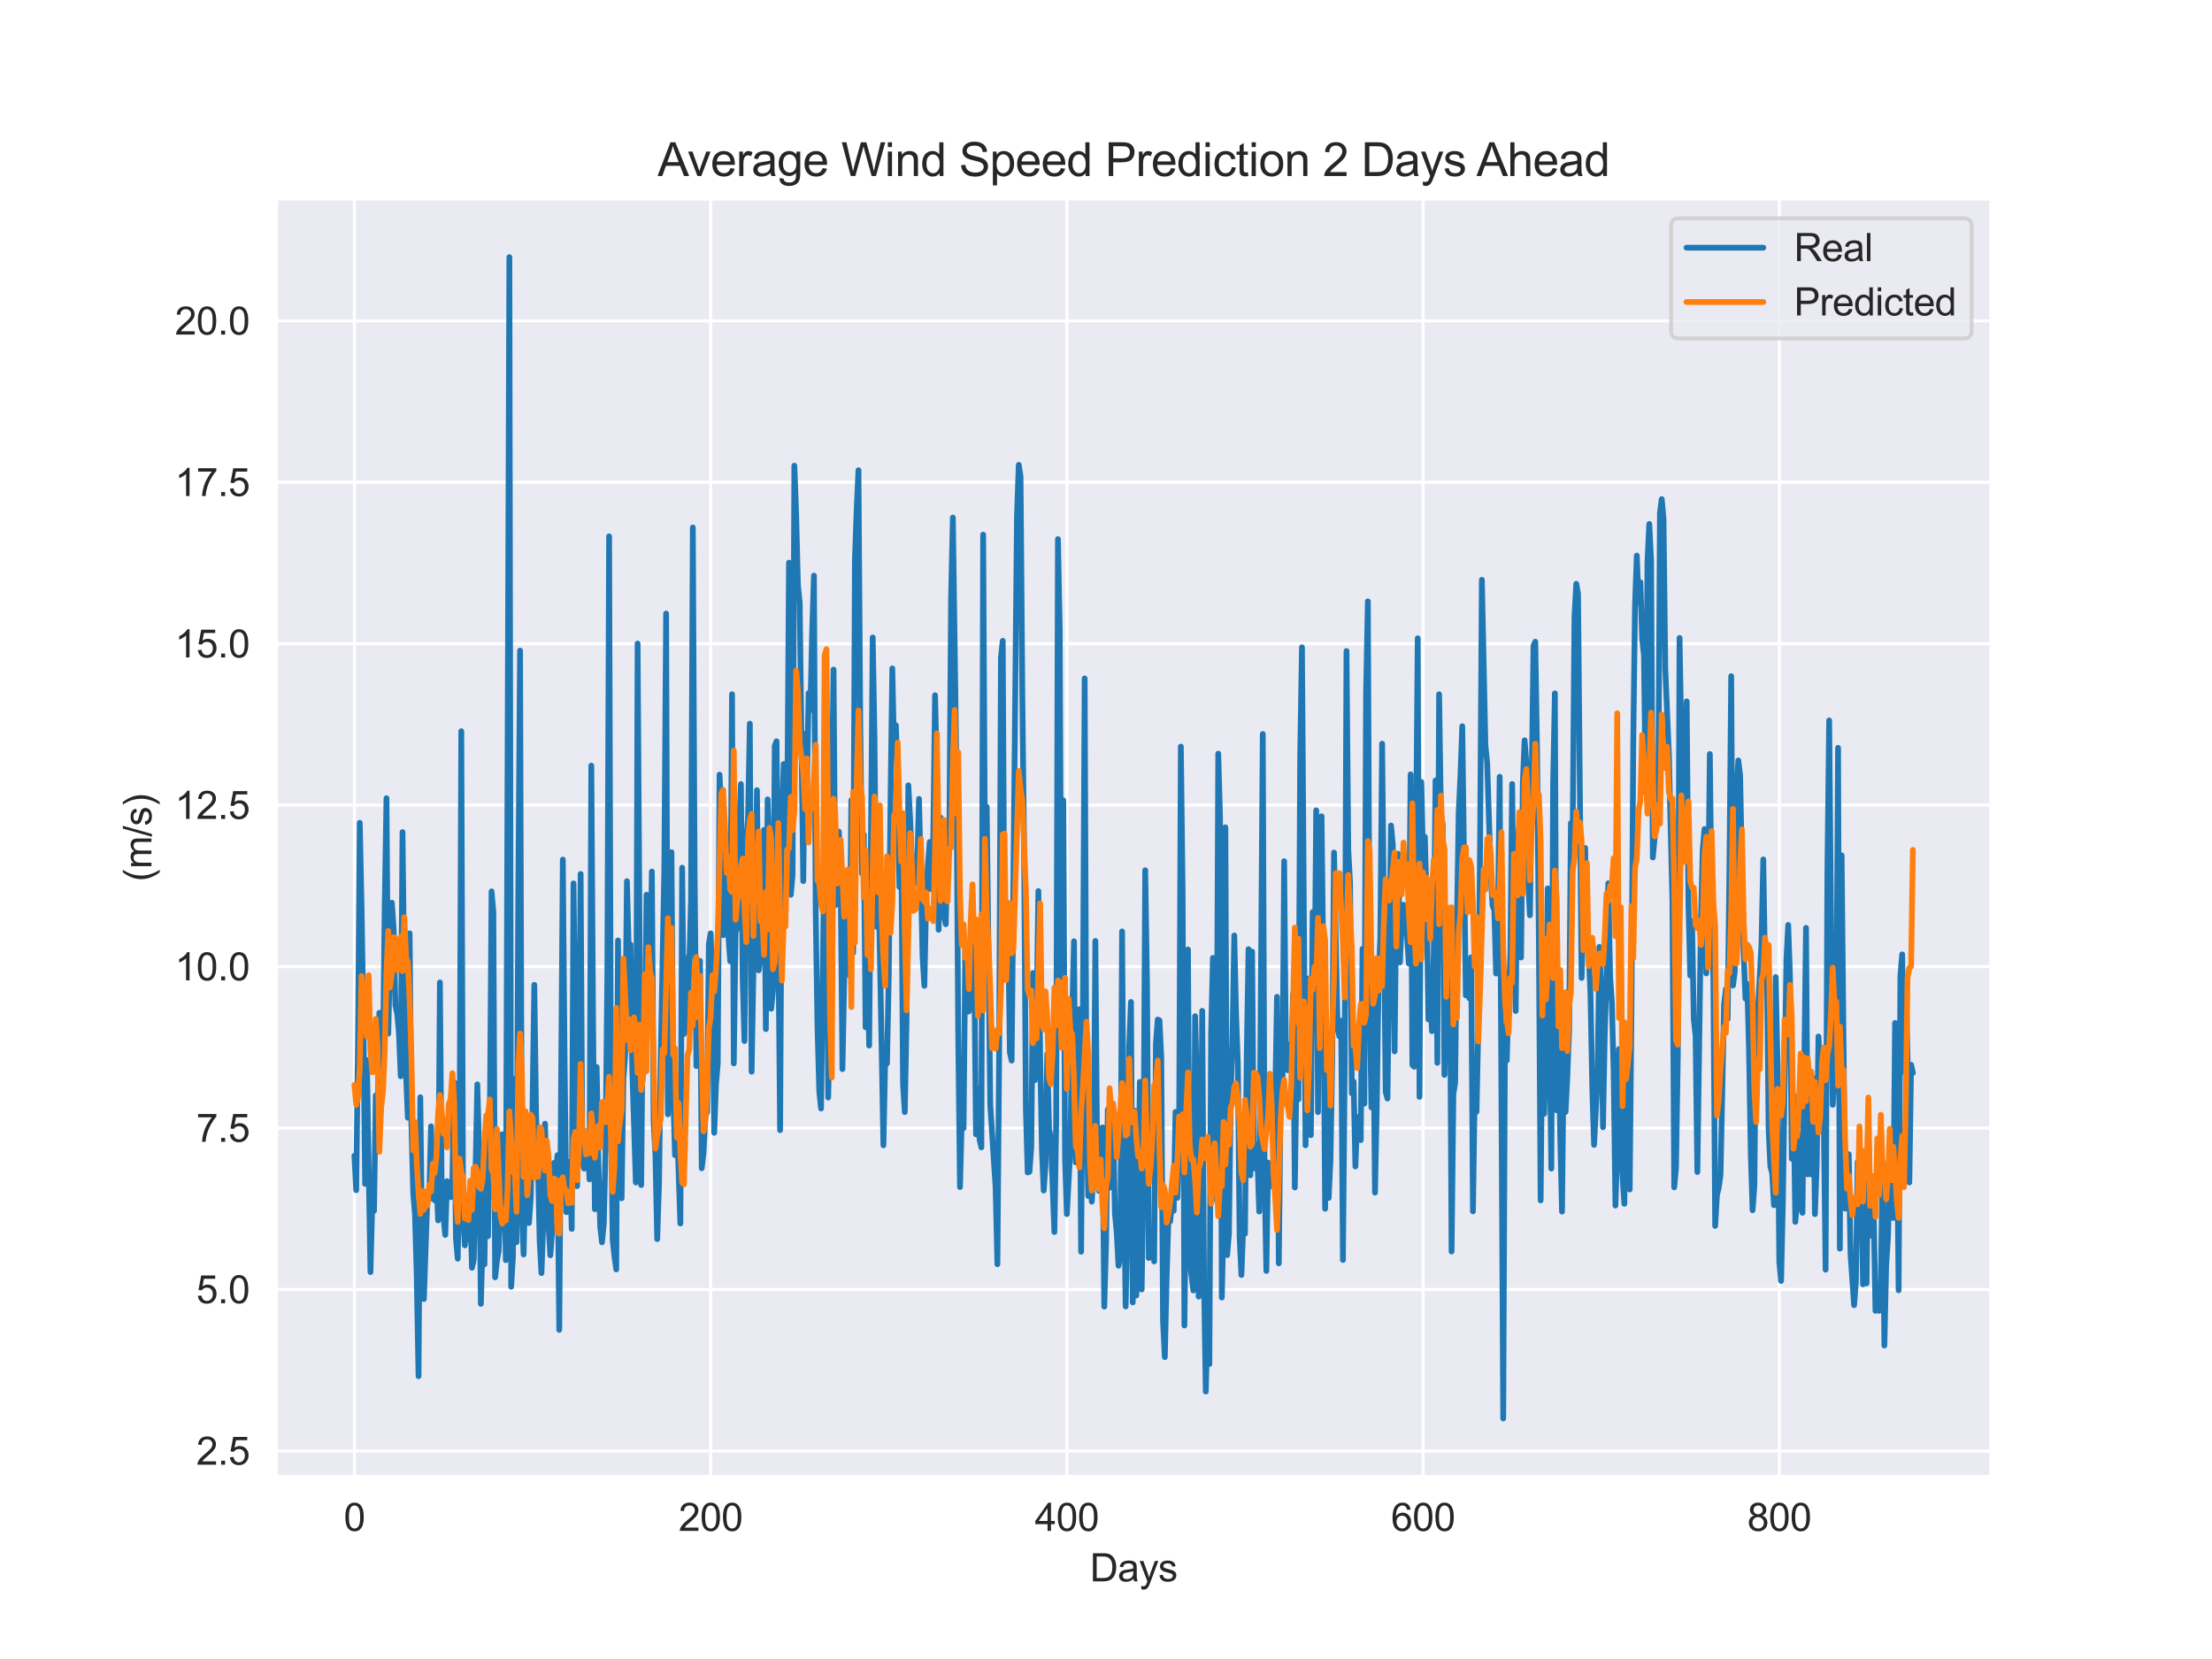 <?xml version="1.0" encoding="utf-8" standalone="no"?>
<!DOCTYPE svg PUBLIC "-//W3C//DTD SVG 1.1//EN"
  "http://www.w3.org/Graphics/SVG/1.1/DTD/svg11.dtd">
<svg xmlns:xlink="http://www.w3.org/1999/xlink" width="576pt" height="432pt" viewBox="0 0 576 432" xmlns="http://www.w3.org/2000/svg" version="1.1">
 <defs>
  <style type="text/css">*{stroke-linejoin: round; stroke-linecap: butt}</style>
 </defs>
 <g id="figure_1">
  <g id="patch_1">
   <path d="M 0 432 
L 576 432 
L 576 0 
L 0 0 
z
" style="fill: #ffffff"/>
  </g>
  <g id="axes_1">
   <g id="patch_2">
    <path d="M 72 384.48 
L 518.4 384.48 
L 518.4 51.84 
L 72 51.84 
z
" style="fill: #eaeaf2"/>
   </g>
   <g id="matplotlib.axis_1">
    <g id="xtick_1">
     <g id="line2d_1">
      <path d="M 92.291 384.48 
L 92.291 51.84 
" clip-path="url(#p78b2937249)" style="fill: none; stroke: #ffffff; stroke-width: 0.8; stroke-linecap: round"/>
     </g>
     <g id="text_1">
      <!-- 0 -->
      <g style="fill: #262626" transform="translate(89.51 398.638) scale(0.1 -0.1)">
       <defs>
        <path id="ArialMT-30" d="M 266 2259 
Q 266 3072 433 3567 
Q 600 4063 929 4331 
Q 1259 4600 1759 4600 
Q 2128 4600 2406 4451 
Q 2684 4303 2865 4023 
Q 3047 3744 3150 3342 
Q 3253 2941 3253 2259 
Q 3253 1453 3087 958 
Q 2922 463 2592 192 
Q 2263 -78 1759 -78 
Q 1097 -78 719 397 
Q 266 969 266 2259 
z
M 844 2259 
Q 844 1131 1108 757 
Q 1372 384 1759 384 
Q 2147 384 2411 759 
Q 2675 1134 2675 2259 
Q 2675 3391 2411 3762 
Q 2147 4134 1753 4134 
Q 1366 4134 1134 3806 
Q 844 3388 844 2259 
z
" transform="scale(0.016)"/>
       </defs>
       <use xlink:href="#ArialMT-30"/>
      </g>
     </g>
    </g>
    <g id="xtick_2">
     <g id="line2d_2">
      <path d="M 185.049 384.48 
L 185.049 51.84 
" clip-path="url(#p78b2937249)" style="fill: none; stroke: #ffffff; stroke-width: 0.8; stroke-linecap: round"/>
     </g>
     <g id="text_2">
      <!-- 200 -->
      <g style="fill: #262626" transform="translate(176.708 398.638) scale(0.1 -0.1)">
       <defs>
        <path id="ArialMT-32" d="M 3222 541 
L 3222 0 
L 194 0 
Q 188 203 259 391 
Q 375 700 629 1000 
Q 884 1300 1366 1694 
Q 2113 2306 2375 2664 
Q 2638 3022 2638 3341 
Q 2638 3675 2398 3904 
Q 2159 4134 1775 4134 
Q 1369 4134 1125 3890 
Q 881 3647 878 3216 
L 300 3275 
Q 359 3922 746 4261 
Q 1134 4600 1788 4600 
Q 2447 4600 2831 4234 
Q 3216 3869 3216 3328 
Q 3216 3053 3103 2787 
Q 2991 2522 2730 2228 
Q 2469 1934 1863 1422 
Q 1356 997 1212 845 
Q 1069 694 975 541 
L 3222 541 
z
" transform="scale(0.016)"/>
       </defs>
       <use xlink:href="#ArialMT-32"/>
       <use xlink:href="#ArialMT-30" x="55.615"/>
       <use xlink:href="#ArialMT-30" x="111.23"/>
      </g>
     </g>
    </g>
    <g id="xtick_3">
     <g id="line2d_3">
      <path d="M 277.808 384.48 
L 277.808 51.84 
" clip-path="url(#p78b2937249)" style="fill: none; stroke: #ffffff; stroke-width: 0.8; stroke-linecap: round"/>
     </g>
     <g id="text_3">
      <!-- 400 -->
      <g style="fill: #262626" transform="translate(269.466 398.638) scale(0.1 -0.1)">
       <defs>
        <path id="ArialMT-34" d="M 2069 0 
L 2069 1097 
L 81 1097 
L 81 1613 
L 2172 4581 
L 2631 4581 
L 2631 1613 
L 3250 1613 
L 3250 1097 
L 2631 1097 
L 2631 0 
L 2069 0 
z
M 2069 1613 
L 2069 3678 
L 634 1613 
L 2069 1613 
z
" transform="scale(0.016)"/>
       </defs>
       <use xlink:href="#ArialMT-34"/>
       <use xlink:href="#ArialMT-30" x="55.615"/>
       <use xlink:href="#ArialMT-30" x="111.23"/>
      </g>
     </g>
    </g>
    <g id="xtick_4">
     <g id="line2d_4">
      <path d="M 370.566 384.48 
L 370.566 51.84 
" clip-path="url(#p78b2937249)" style="fill: none; stroke: #ffffff; stroke-width: 0.8; stroke-linecap: round"/>
     </g>
     <g id="text_4">
      <!-- 600 -->
      <g style="fill: #262626" transform="translate(362.225 398.638) scale(0.1 -0.1)">
       <defs>
        <path id="ArialMT-36" d="M 3184 3459 
L 2625 3416 
Q 2550 3747 2413 3897 
Q 2184 4138 1850 4138 
Q 1581 4138 1378 3988 
Q 1113 3794 959 3422 
Q 806 3050 800 2363 
Q 1003 2672 1297 2822 
Q 1591 2972 1913 2972 
Q 2475 2972 2870 2558 
Q 3266 2144 3266 1488 
Q 3266 1056 3080 686 
Q 2894 316 2569 119 
Q 2244 -78 1831 -78 
Q 1128 -78 684 439 
Q 241 956 241 2144 
Q 241 3472 731 4075 
Q 1159 4600 1884 4600 
Q 2425 4600 2770 4297 
Q 3116 3994 3184 3459 
z
M 888 1484 
Q 888 1194 1011 928 
Q 1134 663 1356 523 
Q 1578 384 1822 384 
Q 2178 384 2434 671 
Q 2691 959 2691 1453 
Q 2691 1928 2437 2201 
Q 2184 2475 1800 2475 
Q 1419 2475 1153 2201 
Q 888 1928 888 1484 
z
" transform="scale(0.016)"/>
       </defs>
       <use xlink:href="#ArialMT-36"/>
       <use xlink:href="#ArialMT-30" x="55.615"/>
       <use xlink:href="#ArialMT-30" x="111.23"/>
      </g>
     </g>
    </g>
    <g id="xtick_5">
     <g id="line2d_5">
      <path d="M 463.325 384.48 
L 463.325 51.84 
" clip-path="url(#p78b2937249)" style="fill: none; stroke: #ffffff; stroke-width: 0.8; stroke-linecap: round"/>
     </g>
     <g id="text_5">
      <!-- 800 -->
      <g style="fill: #262626" transform="translate(454.983 398.638) scale(0.1 -0.1)">
       <defs>
        <path id="ArialMT-38" d="M 1131 2484 
Q 781 2613 612 2850 
Q 444 3088 444 3419 
Q 444 3919 803 4259 
Q 1163 4600 1759 4600 
Q 2359 4600 2725 4251 
Q 3091 3903 3091 3403 
Q 3091 3084 2923 2848 
Q 2756 2613 2416 2484 
Q 2838 2347 3058 2040 
Q 3278 1734 3278 1309 
Q 3278 722 2862 322 
Q 2447 -78 1769 -78 
Q 1091 -78 675 323 
Q 259 725 259 1325 
Q 259 1772 486 2073 
Q 713 2375 1131 2484 
z
M 1019 3438 
Q 1019 3113 1228 2906 
Q 1438 2700 1772 2700 
Q 2097 2700 2305 2904 
Q 2513 3109 2513 3406 
Q 2513 3716 2298 3927 
Q 2084 4138 1766 4138 
Q 1444 4138 1231 3931 
Q 1019 3725 1019 3438 
z
M 838 1322 
Q 838 1081 952 856 
Q 1066 631 1291 507 
Q 1516 384 1775 384 
Q 2178 384 2440 643 
Q 2703 903 2703 1303 
Q 2703 1709 2433 1975 
Q 2163 2241 1756 2241 
Q 1359 2241 1098 1978 
Q 838 1716 838 1322 
z
" transform="scale(0.016)"/>
       </defs>
       <use xlink:href="#ArialMT-38"/>
       <use xlink:href="#ArialMT-30" x="55.615"/>
       <use xlink:href="#ArialMT-30" x="111.23"/>
      </g>
     </g>
    </g>
    <g id="text_6">
     <!-- Days -->
     <g style="fill: #262626" transform="translate(283.809 411.783) scale(0.1 -0.1)">
      <defs>
       <path id="ArialMT-44" d="M 494 0 
L 494 4581 
L 2072 4581 
Q 2606 4581 2888 4516 
Q 3281 4425 3559 4188 
Q 3922 3881 4101 3404 
Q 4281 2928 4281 2316 
Q 4281 1794 4159 1391 
Q 4038 988 3847 723 
Q 3656 459 3429 307 
Q 3203 156 2883 78 
Q 2563 0 2147 0 
L 494 0 
z
M 1100 541 
L 2078 541 
Q 2531 541 2789 625 
Q 3047 709 3200 863 
Q 3416 1078 3536 1442 
Q 3656 1806 3656 2325 
Q 3656 3044 3420 3430 
Q 3184 3816 2847 3947 
Q 2603 4041 2063 4041 
L 1100 4041 
L 1100 541 
z
" transform="scale(0.016)"/>
       <path id="ArialMT-61" d="M 2588 409 
Q 2275 144 1986 34 
Q 1697 -75 1366 -75 
Q 819 -75 525 192 
Q 231 459 231 875 
Q 231 1119 342 1320 
Q 453 1522 633 1644 
Q 813 1766 1038 1828 
Q 1203 1872 1538 1913 
Q 2219 1994 2541 2106 
Q 2544 2222 2544 2253 
Q 2544 2597 2384 2738 
Q 2169 2928 1744 2928 
Q 1347 2928 1158 2789 
Q 969 2650 878 2297 
L 328 2372 
Q 403 2725 575 2942 
Q 747 3159 1072 3276 
Q 1397 3394 1825 3394 
Q 2250 3394 2515 3294 
Q 2781 3194 2906 3042 
Q 3031 2891 3081 2659 
Q 3109 2516 3109 2141 
L 3109 1391 
Q 3109 606 3145 398 
Q 3181 191 3288 0 
L 2700 0 
Q 2613 175 2588 409 
z
M 2541 1666 
Q 2234 1541 1622 1453 
Q 1275 1403 1131 1340 
Q 988 1278 909 1158 
Q 831 1038 831 891 
Q 831 666 1001 516 
Q 1172 366 1500 366 
Q 1825 366 2078 508 
Q 2331 650 2450 897 
Q 2541 1088 2541 1459 
L 2541 1666 
z
" transform="scale(0.016)"/>
       <path id="ArialMT-79" d="M 397 -1278 
L 334 -750 
Q 519 -800 656 -800 
Q 844 -800 956 -737 
Q 1069 -675 1141 -563 
Q 1194 -478 1313 -144 
Q 1328 -97 1363 -6 
L 103 3319 
L 709 3319 
L 1400 1397 
Q 1534 1031 1641 628 
Q 1738 1016 1872 1384 
L 2581 3319 
L 3144 3319 
L 1881 -56 
Q 1678 -603 1566 -809 
Q 1416 -1088 1222 -1217 
Q 1028 -1347 759 -1347 
Q 597 -1347 397 -1278 
z
" transform="scale(0.016)"/>
       <path id="ArialMT-73" d="M 197 991 
L 753 1078 
Q 800 744 1014 566 
Q 1228 388 1613 388 
Q 2000 388 2187 545 
Q 2375 703 2375 916 
Q 2375 1106 2209 1216 
Q 2094 1291 1634 1406 
Q 1016 1563 777 1677 
Q 538 1791 414 1992 
Q 291 2194 291 2438 
Q 291 2659 392 2848 
Q 494 3038 669 3163 
Q 800 3259 1026 3326 
Q 1253 3394 1513 3394 
Q 1903 3394 2198 3281 
Q 2494 3169 2634 2976 
Q 2775 2784 2828 2463 
L 2278 2388 
Q 2241 2644 2061 2787 
Q 1881 2931 1553 2931 
Q 1166 2931 1000 2803 
Q 834 2675 834 2503 
Q 834 2394 903 2306 
Q 972 2216 1119 2156 
Q 1203 2125 1616 2013 
Q 2213 1853 2448 1751 
Q 2684 1650 2818 1456 
Q 2953 1263 2953 975 
Q 2953 694 2789 445 
Q 2625 197 2315 61 
Q 2006 -75 1616 -75 
Q 969 -75 630 194 
Q 291 463 197 991 
z
" transform="scale(0.016)"/>
      </defs>
      <use xlink:href="#ArialMT-44"/>
      <use xlink:href="#ArialMT-61" x="72.217"/>
      <use xlink:href="#ArialMT-79" x="127.832"/>
      <use xlink:href="#ArialMT-73" x="177.832"/>
     </g>
    </g>
   </g>
   <g id="matplotlib.axis_2">
    <g id="ytick_1">
     <g id="line2d_6">
      <path d="M 72 377.823 
L 518.4 377.823 
" clip-path="url(#p78b2937249)" style="fill: none; stroke: #ffffff; stroke-width: 0.8; stroke-linecap: round"/>
     </g>
     <g id="text_7">
      <!-- 2.5 -->
      <g style="fill: #262626" transform="translate(51.1 381.402) scale(0.1 -0.1)">
       <defs>
        <path id="ArialMT-2e" d="M 581 0 
L 581 641 
L 1222 641 
L 1222 0 
L 581 0 
z
" transform="scale(0.016)"/>
        <path id="ArialMT-35" d="M 266 1200 
L 856 1250 
Q 922 819 1161 601 
Q 1400 384 1738 384 
Q 2144 384 2425 690 
Q 2706 997 2706 1503 
Q 2706 1984 2436 2262 
Q 2166 2541 1728 2541 
Q 1456 2541 1237 2417 
Q 1019 2294 894 2097 
L 366 2166 
L 809 4519 
L 3088 4519 
L 3088 3981 
L 1259 3981 
L 1013 2750 
Q 1425 3038 1878 3038 
Q 2478 3038 2890 2622 
Q 3303 2206 3303 1553 
Q 3303 931 2941 478 
Q 2500 -78 1738 -78 
Q 1113 -78 717 272 
Q 322 622 266 1200 
z
" transform="scale(0.016)"/>
       </defs>
       <use xlink:href="#ArialMT-32"/>
       <use xlink:href="#ArialMT-2e" x="55.615"/>
       <use xlink:href="#ArialMT-35" x="83.398"/>
      </g>
     </g>
    </g>
    <g id="ytick_2">
     <g id="line2d_7">
      <path d="M 72 335.784 
L 518.4 335.784 
" clip-path="url(#p78b2937249)" style="fill: none; stroke: #ffffff; stroke-width: 0.8; stroke-linecap: round"/>
     </g>
     <g id="text_8">
      <!-- 5.0 -->
      <g style="fill: #262626" transform="translate(51.1 339.363) scale(0.1 -0.1)">
       <use xlink:href="#ArialMT-35"/>
       <use xlink:href="#ArialMT-2e" x="55.615"/>
       <use xlink:href="#ArialMT-30" x="83.398"/>
      </g>
     </g>
    </g>
    <g id="ytick_3">
     <g id="line2d_8">
      <path d="M 72 293.744 
L 518.4 293.744 
" clip-path="url(#p78b2937249)" style="fill: none; stroke: #ffffff; stroke-width: 0.8; stroke-linecap: round"/>
     </g>
     <g id="text_9">
      <!-- 7.5 -->
      <g style="fill: #262626" transform="translate(51.1 297.323) scale(0.1 -0.1)">
       <defs>
        <path id="ArialMT-37" d="M 303 3981 
L 303 4522 
L 3269 4522 
L 3269 4084 
Q 2831 3619 2401 2847 
Q 1972 2075 1738 1259 
Q 1569 684 1522 0 
L 944 0 
Q 953 541 1156 1306 
Q 1359 2072 1739 2783 
Q 2119 3494 2547 3981 
L 303 3981 
z
" transform="scale(0.016)"/>
       </defs>
       <use xlink:href="#ArialMT-37"/>
       <use xlink:href="#ArialMT-2e" x="55.615"/>
       <use xlink:href="#ArialMT-35" x="83.398"/>
      </g>
     </g>
    </g>
    <g id="ytick_4">
     <g id="line2d_9">
      <path d="M 72 251.705 
L 518.4 251.705 
" clip-path="url(#p78b2937249)" style="fill: none; stroke: #ffffff; stroke-width: 0.8; stroke-linecap: round"/>
     </g>
     <g id="text_10">
      <!-- 10.0 -->
      <g style="fill: #262626" transform="translate(45.539 255.284) scale(0.1 -0.1)">
       <defs>
        <path id="ArialMT-31" d="M 2384 0 
L 1822 0 
L 1822 3584 
Q 1619 3391 1289 3197 
Q 959 3003 697 2906 
L 697 3450 
Q 1169 3672 1522 3987 
Q 1875 4303 2022 4600 
L 2384 4600 
L 2384 0 
z
" transform="scale(0.016)"/>
       </defs>
       <use xlink:href="#ArialMT-31"/>
       <use xlink:href="#ArialMT-30" x="55.615"/>
       <use xlink:href="#ArialMT-2e" x="111.23"/>
       <use xlink:href="#ArialMT-30" x="139.014"/>
      </g>
     </g>
    </g>
    <g id="ytick_5">
     <g id="line2d_10">
      <path d="M 72 209.666 
L 518.4 209.666 
" clip-path="url(#p78b2937249)" style="fill: none; stroke: #ffffff; stroke-width: 0.8; stroke-linecap: round"/>
     </g>
     <g id="text_11">
      <!-- 12.5 -->
      <g style="fill: #262626" transform="translate(45.539 213.245) scale(0.1 -0.1)">
       <use xlink:href="#ArialMT-31"/>
       <use xlink:href="#ArialMT-32" x="55.615"/>
       <use xlink:href="#ArialMT-2e" x="111.23"/>
       <use xlink:href="#ArialMT-35" x="139.014"/>
      </g>
     </g>
    </g>
    <g id="ytick_6">
     <g id="line2d_11">
      <path d="M 72 167.626 
L 518.4 167.626 
" clip-path="url(#p78b2937249)" style="fill: none; stroke: #ffffff; stroke-width: 0.8; stroke-linecap: round"/>
     </g>
     <g id="text_12">
      <!-- 15.0 -->
      <g style="fill: #262626" transform="translate(45.539 171.205) scale(0.1 -0.1)">
       <use xlink:href="#ArialMT-31"/>
       <use xlink:href="#ArialMT-35" x="55.615"/>
       <use xlink:href="#ArialMT-2e" x="111.23"/>
       <use xlink:href="#ArialMT-30" x="139.014"/>
      </g>
     </g>
    </g>
    <g id="ytick_7">
     <g id="line2d_12">
      <path d="M 72 125.587 
L 518.4 125.587 
" clip-path="url(#p78b2937249)" style="fill: none; stroke: #ffffff; stroke-width: 0.8; stroke-linecap: round"/>
     </g>
     <g id="text_13">
      <!-- 17.5 -->
      <g style="fill: #262626" transform="translate(45.539 129.166) scale(0.1 -0.1)">
       <use xlink:href="#ArialMT-31"/>
       <use xlink:href="#ArialMT-37" x="55.615"/>
       <use xlink:href="#ArialMT-2e" x="111.23"/>
       <use xlink:href="#ArialMT-35" x="139.014"/>
      </g>
     </g>
    </g>
    <g id="ytick_8">
     <g id="line2d_13">
      <path d="M 72 83.548 
L 518.4 83.548 
" clip-path="url(#p78b2937249)" style="fill: none; stroke: #ffffff; stroke-width: 0.8; stroke-linecap: round"/>
     </g>
     <g id="text_14">
      <!-- 20.0 -->
      <g style="fill: #262626" transform="translate(45.539 87.127) scale(0.1 -0.1)">
       <use xlink:href="#ArialMT-32"/>
       <use xlink:href="#ArialMT-30" x="55.615"/>
       <use xlink:href="#ArialMT-2e" x="111.23"/>
       <use xlink:href="#ArialMT-30" x="139.014"/>
      </g>
     </g>
    </g>
    <g id="text_15">
     <!-- (m/s) -->
     <g style="fill: #262626" transform="translate(39.434 229.544) rotate(-90) scale(0.1 -0.1)">
      <defs>
       <path id="ArialMT-28" d="M 1497 -1347 
Q 1031 -759 709 28 
Q 388 816 388 1659 
Q 388 2403 628 3084 
Q 909 3875 1497 4659 
L 1900 4659 
Q 1522 4009 1400 3731 
Q 1209 3300 1100 2831 
Q 966 2247 966 1656 
Q 966 153 1900 -1347 
L 1497 -1347 
z
" transform="scale(0.016)"/>
       <path id="ArialMT-6d" d="M 422 0 
L 422 3319 
L 925 3319 
L 925 2853 
Q 1081 3097 1340 3245 
Q 1600 3394 1931 3394 
Q 2300 3394 2536 3241 
Q 2772 3088 2869 2813 
Q 3263 3394 3894 3394 
Q 4388 3394 4653 3120 
Q 4919 2847 4919 2278 
L 4919 0 
L 4359 0 
L 4359 2091 
Q 4359 2428 4304 2576 
Q 4250 2725 4106 2815 
Q 3963 2906 3769 2906 
Q 3419 2906 3187 2673 
Q 2956 2441 2956 1928 
L 2956 0 
L 2394 0 
L 2394 2156 
Q 2394 2531 2256 2718 
Q 2119 2906 1806 2906 
Q 1569 2906 1367 2781 
Q 1166 2656 1075 2415 
Q 984 2175 984 1722 
L 984 0 
L 422 0 
z
" transform="scale(0.016)"/>
       <path id="ArialMT-2f" d="M 0 -78 
L 1328 4659 
L 1778 4659 
L 453 -78 
L 0 -78 
z
" transform="scale(0.016)"/>
       <path id="ArialMT-29" d="M 791 -1347 
L 388 -1347 
Q 1322 153 1322 1656 
Q 1322 2244 1188 2822 
Q 1081 3291 891 3722 
Q 769 4003 388 4659 
L 791 4659 
Q 1378 3875 1659 3084 
Q 1900 2403 1900 1659 
Q 1900 816 1576 28 
Q 1253 -759 791 -1347 
z
" transform="scale(0.016)"/>
      </defs>
      <use xlink:href="#ArialMT-28"/>
      <use xlink:href="#ArialMT-6d" x="33.301"/>
      <use xlink:href="#ArialMT-2f" x="116.602"/>
      <use xlink:href="#ArialMT-73" x="144.385"/>
      <use xlink:href="#ArialMT-29" x="194.385"/>
     </g>
    </g>
   </g>
   <g id="line2d_14">
    <path d="M 92.291 300.933 
L 92.755 309.93 
L 93.218 271.548 
L 93.682 214.248 
L 94.146 236.277 
L 94.61 263.77 
L 95.074 308.29 
L 95.537 276.046 
L 96.465 331.244 
L 96.929 313.419 
L 97.393 315.311 
L 97.856 285.242 
L 98.32 290.255 
L 98.784 263.728 
L 99.248 283.529 
L 99.712 278.148 
L 100.175 235.94 
L 100.639 207.857 
L 101.103 269.151 
L 101.567 248.426 
L 102.031 235.057 
L 102.494 241.7 
L 102.958 261.828 
L 103.422 263.896 
L 103.886 268.941 
L 104.35 280.25 
L 104.813 216.686 
L 105.277 256.582 
L 105.741 279.913 
L 106.205 291.054 
L 106.668 243.045 
L 107.132 292.525 
L 107.596 310.476 
L 108.06 316.278 
L 108.524 332.505 
L 108.987 358.359 
L 109.451 285.715 
L 109.915 326.829 
L 110.379 338.264 
L 111.306 311.149 
L 111.77 312.326 
L 112.234 293.282 
L 112.698 309.245 
L 113.162 312.536 
L 113.625 306.861 
L 114.089 317.791 
L 114.553 255.825 
L 115.017 311.863 
L 115.944 321.574 
L 116.408 307.575 
L 116.872 311.023 
L 117.336 311.737 
L 117.799 307.281 
L 118.263 281.805 
L 118.727 322.499 
L 119.191 327.754 
L 119.655 303.119 
L 120.118 190.412 
L 120.582 316.14 
L 121.046 324.307 
L 121.51 315.371 
L 121.974 322.878 
L 122.437 313.309 
L 122.901 330.116 
L 123.365 328.007 
L 124.293 282.352 
L 124.756 299.252 
L 125.22 339.525 
L 125.684 322.331 
L 126.148 329.226 
L 126.612 296.477 
L 127.075 321.911 
L 127.539 293.997 
L 128.003 232.115 
L 128.467 237.58 
L 128.93 332.613 
L 129.394 328.343 
L 129.858 325.694 
L 130.322 314.302 
L 130.786 295.384 
L 131.249 298.663 
L 131.713 328.143 
L 132.641 66.96 
L 133.105 335.069 
L 133.568 327.166 
L 134.032 280.922 
L 134.496 323.466 
L 134.96 233.796 
L 135.424 169.42 
L 135.887 315.25 
L 136.351 326.661 
L 136.815 304.212 
L 137.279 317.581 
L 137.743 318.474 
L 138.206 311.905 
L 138.67 287.817 
L 139.134 256.456 
L 139.598 290.634 
L 140.062 302.133 
L 140.525 323.046 
L 140.989 331.513 
L 141.453 318.842 
L 141.917 292.609 
L 142.38 311.443 
L 143.308 326.871 
L 143.772 320.566 
L 144.236 302.825 
L 144.699 306.524 
L 145.163 300.807 
L 145.627 346.294 
L 146.555 223.833 
L 147.018 276.466 
L 147.482 315.647 
L 148.41 302.531 
L 148.874 320.019 
L 149.337 230.025 
L 150.265 308.879 
L 150.729 281.049 
L 151.193 227.574 
L 151.656 302.825 
L 152.12 304.296 
L 152.584 301.984 
L 153.048 298.243 
L 153.511 307.113 
L 153.975 199.366 
L 154.439 267.049 
L 154.903 314.89 
L 155.367 277.854 
L 155.83 303.077 
L 156.294 319.43 
L 156.758 323.508 
L 157.222 318.649 
L 157.686 299.334 
L 158.149 253.849 
L 158.613 139.67 
L 159.077 285.967 
L 159.541 322.794 
L 160.005 327.25 
L 160.468 330.55 
L 160.932 244.895 
L 161.396 308.08 
L 161.86 312.032 
L 162.324 280.922 
L 162.787 274.953 
L 163.251 229.466 
L 163.715 247.249 
L 164.179 245.946 
L 164.642 278.257 
L 165.57 307.912 
L 166.034 167.584 
L 166.961 308.584 
L 167.425 259.062 
L 167.889 279.157 
L 168.353 232.998 
L 168.817 260.659 
L 169.28 256.287 
L 169.744 226.949 
L 170.208 291.973 
L 170.672 300.891 
L 171.136 322.668 
L 171.599 308.416 
L 172.063 274.701 
L 172.991 226.145 
L 173.455 159.768 
L 173.918 290.171 
L 174.382 232.241 
L 174.846 221.895 
L 175.31 284.748 
L 175.774 300.807 
L 176.237 291.169 
L 177.165 318.59 
L 177.629 225.935 
L 178.092 269.235 
L 178.556 249.435 
L 179.02 268.605 
L 179.948 234.007 
L 180.411 137.358 
L 180.875 226.902 
L 181.339 277.601 
L 181.803 273.439 
L 182.267 250.192 
L 182.73 304.212 
L 183.194 300.226 
L 183.658 290.844 
L 184.122 289.518 
L 184.586 245.82 
L 185.049 243.045 
L 185.513 259.482 
L 185.977 294.979 
L 186.441 282.394 
L 186.905 276.929 
L 187.368 201.719 
L 187.832 212.482 
L 188.296 243.539 
L 188.76 224.464 
L 189.223 228.541 
L 189.687 243.928 
L 190.151 250.317 
L 190.615 180.776 
L 191.079 276.903 
L 191.542 242.867 
L 192.006 241.237 
L 192.47 216.07 
L 192.934 204.159 
L 193.398 255.016 
L 193.861 271.085 
L 194.325 218.83 
L 194.789 213.191 
L 195.253 188.436 
L 195.717 279.066 
L 196.18 253.05 
L 196.644 243.802 
L 197.108 205.756 
L 197.572 252.688 
L 198.036 248.582 
L 198.499 245.651 
L 198.963 216.098 
L 199.427 267.97 
L 199.891 208.153 
L 200.354 223.623 
L 200.818 262.677 
L 201.282 257.885 
L 201.746 194.237 
L 202.21 193.018 
L 203.137 294.291 
L 203.601 212.777 
L 204.065 198.946 
L 204.529 220.26 
L 204.992 212.608 
L 205.456 146.516 
L 205.92 232.998 
L 206.384 227.785 
L 206.848 121.258 
L 207.311 133.785 
L 207.775 152.366 
L 208.239 156.948 
L 209.167 229.447 
L 209.63 191.126 
L 210.094 207.101 
L 210.558 180.467 
L 211.022 184.87 
L 211.486 164.473 
L 211.949 149.886 
L 212.413 237.832 
L 212.877 267.589 
L 213.341 284.244 
L 213.804 288.658 
L 214.732 215.761 
L 215.196 220.261 
L 215.66 285.793 
L 216.123 264.065 
L 216.587 208.783 
L 217.051 174.353 
L 217.515 235.737 
L 217.979 217.401 
L 218.442 216.56 
L 218.906 229.701 
L 219.37 278.4 
L 219.834 254.732 
L 220.298 239.051 
L 220.761 252.714 
L 221.225 254 
L 221.689 208.362 
L 222.153 248.09 
L 222.617 145.892 
L 223.08 132.566 
L 223.544 122.434 
L 224.008 188.856 
L 224.472 227.49 
L 224.935 217.317 
L 225.399 267.512 
L 225.863 247.585 
L 226.327 272.262 
L 227.254 165.989 
L 227.718 192.177 
L 228.182 241.3 
L 228.646 222.193 
L 230.037 298.234 
L 230.501 276.175 
L 230.965 276.929 
L 231.429 254.239 
L 231.892 208.489 
L 232.356 174.058 
L 232.82 195.919 
L 233.284 188.856 
L 233.748 202.477 
L 234.211 230.98 
L 234.675 214.921 
L 235.139 282.12 
L 235.603 289.583 
L 236.066 265.536 
L 236.53 204.495 
L 236.994 213.323 
L 237.458 224.716 
L 237.922 230.421 
L 238.385 224.127 
L 238.849 224.8 
L 239.313 208.029 
L 240.241 249.099 
L 240.704 256.708 
L 241.168 234.049 
L 241.632 225.12 
L 242.096 219.251 
L 242.56 231.568 
L 243.023 218.536 
L 243.487 181.037 
L 243.951 200.627 
L 244.415 242.12 
L 244.879 212.861 
L 245.342 215.467 
L 245.806 238.427 
L 246.27 240.665 
L 246.734 221.563 
L 247.198 218.956 
L 247.661 155.533 
L 248.125 134.778 
L 249.053 200.711 
L 249.516 269.193 
L 249.98 309.106 
L 250.444 291.381 
L 250.908 293.786 
L 251.372 246.225 
L 251.835 263.518 
L 252.299 263.35 
L 252.763 244.727 
L 253.227 250.402 
L 253.691 252.378 
L 254.154 295.384 
L 254.618 283.529 
L 255.082 296.757 
L 255.546 298.789 
L 256.01 139.214 
L 256.473 221.404 
L 256.937 210.101 
L 257.865 287.691 
L 259.256 309.299 
L 259.72 329.195 
L 260.184 273.229 
L 260.647 171.2 
L 261.111 166.87 
L 261.575 251.999 
L 262.039 234.866 
L 262.503 239.135 
L 262.966 274.028 
L 263.43 276.172 
L 264.822 134.289 
L 265.285 121.047 
L 265.749 124.074 
L 266.213 181.079 
L 266.677 221.773 
L 267.141 288.826 
L 267.604 305.305 
L 268.068 305.137 
L 268.532 298.831 
L 268.996 253.387 
L 269.46 281.301 
L 269.923 265.2 
L 270.387 232.031 
L 270.851 274.785 
L 271.315 299.378 
L 271.778 310.014 
L 272.242 303.498 
L 272.706 274.49 
L 273.17 293.955 
L 273.634 296.435 
L 274.561 320.818 
L 275.025 292.357 
L 275.489 140.385 
L 275.953 164.095 
L 276.416 267.68 
L 276.88 208.407 
L 277.344 301.858 
L 277.808 316.151 
L 278.735 298.663 
L 279.199 264.191 
L 279.663 245.105 
L 280.127 302.699 
L 281.054 262.803 
L 281.518 325.947 
L 281.982 265.176 
L 282.446 176.665 
L 282.91 290.111 
L 283.373 311.443 
L 283.837 302.741 
L 284.301 312.914 
L 284.765 304.675 
L 285.228 245.021 
L 285.692 300.471 
L 286.156 310.098 
L 286.62 303.918 
L 287.084 293.576 
L 287.547 340.24 
L 288.011 323.845 
L 288.475 288.91 
L 288.939 309.257 
L 289.403 289.204 
L 289.866 292.82 
L 290.33 316.067 
L 290.794 320.902 
L 291.258 329.604 
L 291.722 327.292 
L 292.185 242.54 
L 292.649 303.918 
L 293.113 340.198 
L 293.577 318.38 
L 294.041 272.515 
L 294.504 260.912 
L 294.968 339.147 
L 295.432 289.204 
L 295.896 337.339 
L 296.359 314.47 
L 296.823 281.721 
L 297.287 335.784 
L 297.751 305.137 
L 298.215 226.608 
L 298.678 256.245 
L 299.142 327.586 
L 299.606 325.358 
L 300.07 322.205 
L 300.534 328.469 
L 300.997 271.8 
L 301.461 265.494 
L 301.925 265.704 
L 302.389 275.331 
L 302.853 344.108 
L 303.316 353.398 
L 303.78 333.051 
L 304.244 317.623 
L 304.708 318.043 
L 305.172 313.335 
L 305.635 315.269 
L 306.099 289.541 
L 306.563 311.905 
L 307.027 297.486 
L 307.49 194.405 
L 307.954 232.325 
L 308.418 345.159 
L 308.882 306.735 
L 309.346 247.255 
L 309.809 328.338 
L 310.737 336.036 
L 311.201 264.611 
L 311.665 282.856 
L 312.128 337.634 
L 312.592 322.878 
L 313.056 263.224 
L 313.52 333.43 
L 313.984 362.353 
L 314.447 343.435 
L 314.911 355.206 
L 315.375 269.025 
L 315.839 249.435 
L 316.303 312.284 
L 316.766 300.176 
L 317.23 196.255 
L 317.694 213.064 
L 318.158 337.886 
L 318.622 316.992 
L 319.085 215.425 
L 319.549 326.829 
L 320.013 321.196 
L 320.477 285.379 
L 320.94 269.992 
L 321.404 243.591 
L 321.868 264.023 
L 322.332 276.971 
L 322.796 321.953 
L 323.259 332 
L 323.723 319.725 
L 324.187 321.238 
L 324.651 274.659 
L 325.115 247.162 
L 325.578 306.062 
L 326.042 247.795 
L 326.506 304.254 
L 326.97 297.948 
L 327.434 301.606 
L 327.897 315.479 
L 328.825 191.126 
L 329.289 306.188 
L 329.753 330.949 
L 330.216 302.741 
L 330.68 308.963 
L 331.608 303.203 
L 332.071 285.168 
L 332.535 259.566 
L 332.999 328.973 
L 333.463 286.219 
L 333.927 285.505 
L 334.39 224.253 
L 334.854 276.508 
L 335.318 278.694 
L 335.782 271.968 
L 336.246 277.812 
L 336.709 258.852 
L 337.173 309.215 
L 337.637 277.495 
L 338.101 286.261 
L 338.565 196.718 
L 339.028 168.551 
L 339.956 298.243 
L 340.884 254.774 
L 341.347 295.594 
L 341.811 237.496 
L 342.275 262.131 
L 342.739 211.011 
L 343.202 289.583 
L 343.666 231.232 
L 344.13 212.566 
L 344.594 251.895 
L 345.058 314.764 
L 345.521 268.899 
L 345.985 311.947 
L 346.449 301.942 
L 346.913 275.415 
L 347.377 222.008 
L 348.304 267.68 
L 348.768 269.866 
L 349.232 265.788 
L 349.696 328.091 
L 350.159 277.139 
L 350.623 169.518 
L 351.087 221.311 
L 351.551 229.887 
L 352.015 284.706 
L 352.478 281.637 
L 352.942 303.75 
L 353.406 290.886 
L 353.87 292.567 
L 354.334 296.884 
L 354.797 247.081 
L 355.261 287.396 
L 355.725 180.388 
L 356.189 156.585 
L 356.652 259.272 
L 357.116 288.363 
L 357.58 261.752 
L 358.044 310.56 
L 358.508 287.817 
L 358.971 255.609 
L 359.435 244.012 
L 359.899 193.649 
L 360.827 284.328 
L 361.29 286.051 
L 362.218 214.963 
L 362.682 220.007 
L 363.146 273.776 
L 363.609 233.754 
L 364.073 222.32 
L 364.537 250.612 
L 365.001 239.892 
L 365.465 235.604 
L 365.928 242.372 
L 366.392 243.718 
L 366.856 250.906 
L 367.32 201.636 
L 367.783 277.307 
L 368.247 277.769 
L 369.175 166.197 
L 369.639 285.631 
L 370.102 203.612 
L 370.566 223.917 
L 371.03 217.905 
L 371.494 235.204 
L 371.958 265.452 
L 372.421 257.969 
L 372.885 268.521 
L 373.349 248.132 
L 373.813 203.234 
L 374.277 276.761 
L 374.74 180.785 
L 375.204 211.936 
L 375.668 214.584 
L 376.132 279.913 
L 376.596 258.305 
L 377.059 264.401 
L 377.523 242.374 
L 377.987 325.882 
L 378.451 284.916 
L 378.914 281.94 
L 379.378 240.312 
L 379.842 211.557 
L 380.306 201.804 
L 380.77 189.111 
L 381.697 259.188 
L 382.161 257.801 
L 382.625 259.969 
L 383.089 249.267 
L 383.552 315.437 
L 384.016 283.93 
L 384.48 289.498 
L 384.944 267.428 
L 385.408 220.386 
L 385.871 150.979 
L 386.799 194.111 
L 387.263 198.735 
L 388.19 228.121 
L 388.654 235.814 
L 389.118 236.991 
L 389.582 253.513 
L 390.046 240.859 
L 390.509 202.267 
L 391.437 369.36 
L 391.901 267.232 
L 392.364 276.13 
L 392.828 260.183 
L 393.292 248.973 
L 393.756 204.147 
L 394.22 243.886 
L 394.683 263.266 
L 395.147 218.872 
L 395.611 215.215 
L 396.075 249.326 
L 396.539 204.074 
L 397.002 192.766 
L 397.466 198.778 
L 397.93 229.592 
L 398.394 238.337 
L 399.321 168.131 
L 399.785 167.09 
L 400.249 195.835 
L 400.713 243.798 
L 401.177 312.578 
L 401.64 262.846 
L 402.104 290.045 
L 402.568 272.22 
L 403.032 231.316 
L 403.959 304.296 
L 404.423 204.245 
L 404.887 180.541 
L 405.351 289.118 
L 405.814 265.642 
L 406.278 295.762 
L 406.742 315.499 
L 407.206 273.103 
L 407.67 289.541 
L 408.133 280.205 
L 408.597 267.848 
L 409.061 214.332 
L 409.525 216.278 
L 409.989 160.732 
L 410.452 152.019 
L 410.916 154.636 
L 411.844 254.648 
L 412.771 220.806 
L 413.235 245.441 
L 413.699 248.511 
L 414.163 259.008 
L 414.626 283.126 
L 415.09 298.117 
L 416.018 280.225 
L 416.482 246.585 
L 416.945 258.095 
L 417.409 293.534 
L 417.873 269.278 
L 418.337 254.522 
L 418.801 230.013 
L 419.264 254.185 
L 419.728 261.206 
L 420.192 279.183 
L 420.656 313.923 
L 421.12 299.569 
L 421.583 273.177 
L 422.047 294.996 
L 422.511 306.457 
L 422.975 313.461 
L 423.439 274.484 
L 423.902 267.493 
L 424.366 309.761 
L 424.83 262.803 
L 425.294 193.649 
L 425.758 157.48 
L 426.221 144.673 
L 426.685 156.864 
L 427.149 151.609 
L 427.613 166.323 
L 428.076 170.569 
L 428.54 206.345 
L 429.004 146.102 
L 429.468 136.433 
L 429.932 145.85 
L 430.395 223.286 
L 430.859 218.116 
L 431.323 208.278 
L 431.787 212.314 
L 432.251 133.574 
L 432.714 129.959 
L 433.178 135.214 
L 433.642 174.353 
L 434.57 196.297 
L 435.497 234.763 
L 435.961 309.173 
L 436.425 304.128 
L 436.889 275.289 
L 437.352 166.113 
L 438.28 218.662 
L 438.744 205.168 
L 439.207 182.634 
L 439.671 235.562 
L 440.135 254.017 
L 440.599 239.766 
L 441.063 265.41 
L 441.526 269.74 
L 441.99 305.179 
L 442.918 240.312 
L 443.382 221.269 
L 443.845 215.888 
L 444.309 253.471 
L 444.773 238.126 
L 445.237 196.339 
L 445.701 236.823 
L 446.164 254.9 
L 446.628 319.22 
L 447.092 311.149 
L 447.556 309.299 
L 448.02 305.894 
L 448.947 261.584 
L 449.411 257.549 
L 449.875 265.326 
L 450.338 226.608 
L 450.802 176.076 
L 451.266 256.624 
L 451.73 253.008 
L 452.194 206.261 
L 452.657 198.021 
L 453.121 201.973 
L 454.049 248.468 
L 454.513 260.029 
L 454.976 256.203 
L 455.44 273.355 
L 455.904 300.765 
L 456.368 315.142 
L 456.832 308.921 
L 457.295 262.131 
L 457.759 263.224 
L 458.687 245.778 
L 459.151 223.791 
L 459.614 252.462 
L 460.078 248.804 
L 460.542 293.997 
L 461.006 303.75 
L 461.47 305.515 
L 461.933 313.839 
L 462.397 254.438 
L 462.861 276.718 
L 463.325 328.553 
L 463.788 333.556 
L 464.252 313.041 
L 465.18 250.024 
L 465.644 240.859 
L 466.107 254.312 
L 466.571 301.732 
L 467.035 285.126 
L 467.499 318.169 
L 467.963 312.578 
L 468.426 295.426 
L 468.89 313.587 
L 469.354 315.815 
L 470.282 241.616 
L 470.745 305.81 
L 471.209 288.111 
L 471.673 305.81 
L 472.137 280.67 
L 472.601 316.151 
L 473.064 303.203 
L 473.528 269.908 
L 474.456 293.072 
L 474.919 292.357 
L 475.383 330.613 
L 475.847 227.196 
L 476.311 187.595 
L 477.238 287.691 
L 477.702 280.25 
L 478.166 269.833 
L 478.63 194.742 
L 479.094 325.148 
L 479.557 222.74 
L 480.485 314.722 
L 480.949 312.494 
L 481.413 300.555 
L 481.876 326.535 
L 482.804 339.862 
L 483.268 333.85 
L 483.732 302.573 
L 484.195 321.49 
L 484.659 305.768 
L 485.123 334.439 
L 485.587 308.795 
L 486.05 334.186 
L 486.514 294.452 
L 486.978 321.743 
L 487.442 317.539 
L 487.906 315.463 
L 488.369 341.328 
L 488.833 335.532 
L 489.297 341.333 
L 489.761 333.892 
L 490.225 302.783 
L 490.688 350.371 
L 491.152 329.394 
L 491.616 322.322 
L 492.08 306.314 
L 492.544 301.48 
L 493.007 317.16 
L 493.471 266.359 
L 493.935 291.474 
L 494.399 335.994 
L 494.863 254.089 
L 495.326 248.51 
L 495.79 279.157 
L 496.254 254.522 
L 496.718 275.71 
L 497.182 307.912 
L 497.645 277.265 
L 498.109 279.391 
L 498.109 279.391 
" clip-path="url(#p78b2937249)" style="fill: none; stroke: #1f77b4; stroke-width: 1.5; stroke-linecap: round"/>
   </g>
   <g id="line2d_15">
    <path d="M 92.291 282.497 
L 92.755 287.711 
L 93.218 285.936 
L 93.682 278.013 
L 94.146 254.163 
L 94.61 257.591 
L 95.074 267.751 
L 95.537 269.992 
L 96.001 253.936 
L 96.465 273.467 
L 96.929 279.186 
L 97.393 279.106 
L 97.856 265.315 
L 98.32 272.601 
L 98.784 299.931 
L 99.248 288.505 
L 99.712 284.382 
L 100.175 274.254 
L 100.639 253.162 
L 101.103 242.406 
L 101.567 257.135 
L 102.031 253.185 
L 102.494 244.033 
L 102.958 244.398 
L 103.422 252.681 
L 103.886 251.649 
L 104.35 243.854 
L 104.813 252.878 
L 105.277 238.82 
L 105.741 249.314 
L 106.205 250.597 
L 106.668 260.473 
L 107.132 275.242 
L 107.596 299.587 
L 108.06 292.132 
L 108.524 302.938 
L 108.987 310.548 
L 109.451 316.1 
L 109.915 310.136 
L 110.379 315.027 
L 110.843 310.223 
L 111.306 313.92 
L 111.77 308.566 
L 112.234 310.27 
L 112.698 303.064 
L 113.162 305.478 
L 113.625 301.268 
L 114.089 289.823 
L 114.553 285.163 
L 115.017 289.167 
L 115.481 295.221 
L 115.944 291.436 
L 116.408 298.788 
L 116.872 287.32 
L 117.336 286.353 
L 117.799 279.451 
L 118.263 286.68 
L 118.727 311.719 
L 119.191 318.182 
L 119.655 301.682 
L 120.118 305.087 
L 120.582 306.841 
L 121.046 317.325 
L 121.51 314.922 
L 121.974 317.707 
L 122.437 307.473 
L 122.901 315.073 
L 123.365 304.153 
L 123.829 303.783 
L 124.293 305.271 
L 124.756 309.11 
L 125.22 309.563 
L 125.684 307.109 
L 126.148 297.379 
L 126.612 290.473 
L 127.075 290.144 
L 127.539 286.287 
L 128.003 304.627 
L 128.467 305.598 
L 128.93 314.923 
L 129.394 293.975 
L 130.322 316.392 
L 130.786 318.655 
L 131.249 314.987 
L 131.713 317.828 
L 132.177 309.546 
L 132.641 289.386 
L 133.105 296.373 
L 133.568 305.158 
L 134.032 303.98 
L 134.496 315.555 
L 134.96 277.682 
L 135.424 269.103 
L 135.887 278.912 
L 136.351 306.435 
L 136.815 289.317 
L 137.279 311.245 
L 137.743 305.181 
L 138.206 290.235 
L 138.67 291.096 
L 139.134 306.705 
L 139.598 299.513 
L 140.062 306.44 
L 140.525 293.543 
L 140.989 293.903 
L 141.453 300.775 
L 141.917 304.802 
L 142.38 297.044 
L 142.844 301.452 
L 143.308 311.245 
L 143.772 312.719 
L 144.236 306.891 
L 144.699 307.132 
L 145.163 320.619 
L 145.627 321.229 
L 146.091 307.362 
L 146.555 306.549 
L 147.018 310.15 
L 147.482 309.932 
L 147.946 313.347 
L 148.41 312.84 
L 148.874 313.222 
L 149.337 296.809 
L 149.801 294.739 
L 150.265 307.336 
L 150.729 300.124 
L 151.193 277.028 
L 151.656 297.344 
L 152.12 294.326 
L 152.584 300.623 
L 153.048 296.058 
L 153.511 300.353 
L 153.975 289.919 
L 154.439 294.944 
L 154.903 301.476 
L 155.367 295.78 
L 155.83 293.144 
L 156.294 298.856 
L 156.758 286.989 
L 157.222 286.97 
L 157.686 292.233 
L 158.149 287.013 
L 158.613 280.382 
L 159.541 310.372 
L 160.005 303.53 
L 160.468 262.452 
L 160.932 297.209 
L 161.396 292.266 
L 161.86 289.084 
L 162.324 249.608 
L 162.787 258.636 
L 163.251 270.826 
L 163.715 265.332 
L 164.179 273.505 
L 164.642 272.359 
L 165.106 264.909 
L 165.57 270.62 
L 166.034 279.38 
L 166.498 266.804 
L 166.961 283.842 
L 167.425 281.119 
L 167.889 253.66 
L 168.353 278.895 
L 168.817 246.628 
L 169.28 253.016 
L 169.744 254.821 
L 170.672 299.082 
L 171.136 295.66 
L 171.599 293.803 
L 172.063 291.175 
L 172.527 273.233 
L 172.991 274.232 
L 173.918 239.118 
L 174.382 255.049 
L 174.846 241.598 
L 175.31 274.702 
L 175.774 272.998 
L 176.237 296.245 
L 176.701 287.242 
L 177.165 299.607 
L 177.629 307.99 
L 178.092 308.393 
L 179.02 274.695 
L 179.484 273.267 
L 179.948 258.451 
L 180.411 267.002 
L 180.875 252.044 
L 181.339 249.229 
L 181.803 264.939 
L 182.267 254.127 
L 183.194 294.587 
L 183.658 292.035 
L 184.122 283.281 
L 184.586 267.746 
L 185.049 264.905 
L 185.513 253.922 
L 185.977 258.155 
L 186.441 252.211 
L 186.905 243.004 
L 187.832 206.696 
L 188.296 205.666 
L 188.76 214.537 
L 189.223 227.3 
L 189.687 223.129 
L 190.151 231.602 
L 190.615 232.269 
L 191.079 195.416 
L 191.542 239.516 
L 192.006 234.323 
L 192.47 233.242 
L 192.934 225.648 
L 193.398 223.565 
L 193.861 236.148 
L 194.325 245.319 
L 194.789 218.589 
L 195.253 213.684 
L 195.717 211.931 
L 196.18 243.71 
L 196.644 225.731 
L 197.108 223.546 
L 197.572 216.491 
L 198.036 239.881 
L 198.499 238.554 
L 198.963 248.634 
L 199.427 232.233 
L 199.891 242.008 
L 200.354 215.578 
L 200.818 218.322 
L 201.282 252.405 
L 201.746 250.586 
L 202.21 235.808 
L 202.673 214.318 
L 203.137 238.391 
L 203.601 255.365 
L 204.065 240.605 
L 204.529 241.237 
L 204.992 221.227 
L 205.456 220.934 
L 205.92 207.52 
L 206.384 216.175 
L 206.848 211.413 
L 207.311 174.645 
L 207.775 179.91 
L 208.239 193.527 
L 209.167 201.181 
L 209.63 210.716 
L 210.094 197.497 
L 210.558 219.375 
L 211.022 206.309 
L 211.486 210.506 
L 212.413 193.945 
L 212.877 229.276 
L 213.341 229.872 
L 213.804 235.207 
L 214.268 237.354 
L 214.732 170.679 
L 215.196 169.044 
L 216.123 264.834 
L 216.587 280.57 
L 217.051 207.943 
L 217.515 211.91 
L 217.979 230.092 
L 218.442 223.246 
L 218.906 218.736 
L 219.834 238.716 
L 220.298 230.647 
L 220.761 226.386 
L 221.225 230.572 
L 221.689 262.219 
L 222.153 206.214 
L 222.617 245.463 
L 223.08 203.864 
L 223.544 185.026 
L 224.008 204.202 
L 224.472 207.476 
L 224.935 233.692 
L 225.399 221.444 
L 225.863 248.693 
L 226.327 241.253 
L 226.791 252.411 
L 227.254 226.452 
L 227.718 207.401 
L 228.182 210.824 
L 228.646 232.356 
L 229.11 209.718 
L 229.573 238.381 
L 230.037 249.323 
L 230.501 256.697 
L 230.965 222.979 
L 231.429 227.025 
L 231.892 242.879 
L 232.356 235.074 
L 232.82 212.287 
L 233.284 211.533 
L 233.748 193.361 
L 234.211 211.084 
L 234.675 224.362 
L 235.139 211.77 
L 235.603 242.246 
L 236.066 263.09 
L 236.53 243.817 
L 236.994 216.946 
L 237.458 225.07 
L 237.922 237.177 
L 238.385 236.785 
L 239.313 231.226 
L 239.777 218.459 
L 240.241 234.056 
L 240.704 234.818 
L 241.168 232.394 
L 241.632 239.25 
L 242.096 236.646 
L 242.56 237.094 
L 243.023 239.85 
L 243.487 221.694 
L 243.951 190.938 
L 244.415 217.67 
L 244.879 234.602 
L 245.342 218.752 
L 245.806 213.517 
L 246.27 234.178 
L 246.734 234.725 
L 247.198 221.13 
L 247.661 220.721 
L 248.125 198.549 
L 248.589 184.879 
L 249.053 211.869 
L 249.516 195.876 
L 249.98 232.299 
L 250.444 246.096 
L 250.908 240.695 
L 251.372 249.399 
L 251.835 246.625 
L 252.299 257.565 
L 252.763 239.732 
L 253.227 230.279 
L 253.691 244.746 
L 254.154 239.416 
L 254.618 264.543 
L 255.082 256.094 
L 255.546 238.088 
L 256.01 263.131 
L 256.473 218.425 
L 256.937 237.533 
L 257.401 245.728 
L 257.865 257.674 
L 258.329 272.915 
L 258.792 268.701 
L 259.256 273.035 
L 259.72 268.063 
L 260.184 269.069 
L 260.647 257.899 
L 261.111 217.31 
L 261.575 217.043 
L 262.039 255.234 
L 262.503 241.282 
L 262.966 235.191 
L 263.43 248.22 
L 263.894 247.257 
L 265.285 200.77 
L 265.749 205.493 
L 266.213 208.523 
L 267.141 231.852 
L 267.604 257.69 
L 268.068 259.124 
L 268.532 257.915 
L 268.996 271.657 
L 269.46 263.93 
L 269.923 270.42 
L 270.851 235.224 
L 271.315 266.57 
L 271.778 268.071 
L 272.242 258.148 
L 272.706 265.398 
L 273.17 280.604 
L 273.634 282.294 
L 274.097 274.158 
L 274.561 257.157 
L 275.025 267.04 
L 275.489 255.337 
L 275.953 255.696 
L 276.416 272.844 
L 276.88 261.764 
L 277.344 254.632 
L 277.808 283.556 
L 278.272 260.121 
L 278.735 268.538 
L 279.199 269.316 
L 279.663 281.214 
L 280.127 298.467 
L 280.591 299.497 
L 281.054 304.009 
L 281.518 289.529 
L 281.982 283.222 
L 282.91 266.064 
L 283.373 274.211 
L 283.837 303.339 
L 284.301 310.051 
L 284.765 307.102 
L 285.228 293.165 
L 285.692 308.643 
L 286.156 309.646 
L 286.62 301.929 
L 287.084 313.909 
L 287.547 319.837 
L 288.011 309.074 
L 288.475 306.428 
L 288.939 283.372 
L 289.403 290.521 
L 289.866 287.346 
L 290.33 291.611 
L 290.794 301.311 
L 291.722 289.113 
L 292.185 282.025 
L 292.649 284.045 
L 293.113 295.69 
L 293.577 295.239 
L 294.041 275.66 
L 294.504 292.239 
L 294.968 291.584 
L 295.432 289.485 
L 295.896 296.269 
L 296.359 301.141 
L 296.823 300.055 
L 297.287 304.305 
L 297.751 302.078 
L 298.215 281.369 
L 298.678 299.133 
L 299.142 308.279 
L 299.606 303.985 
L 300.07 296.45 
L 300.534 282.665 
L 300.997 282.061 
L 301.461 276.167 
L 301.925 299.212 
L 302.389 314.378 
L 302.853 308.493 
L 303.316 309.834 
L 303.78 318.329 
L 304.244 316.141 
L 304.708 312.969 
L 305.635 303.586 
L 306.099 310.561 
L 306.563 303.155 
L 307.027 290.742 
L 307.49 298.219 
L 307.954 290.16 
L 308.418 305.3 
L 308.882 289.732 
L 309.346 279.249 
L 309.809 298.353 
L 310.273 302.004 
L 310.737 301.896 
L 311.201 307.169 
L 311.665 315.771 
L 312.128 304.398 
L 312.592 302.822 
L 313.056 296.712 
L 313.52 300.774 
L 313.984 301.684 
L 314.447 296.034 
L 314.911 302.71 
L 315.375 313.457 
L 315.839 301.285 
L 316.303 297.704 
L 316.766 305.586 
L 317.23 316.669 
L 317.694 307.726 
L 318.158 308.871 
L 318.622 292.127 
L 319.085 303.255 
L 319.549 292.857 
L 320.013 298.094 
L 320.477 288.398 
L 320.94 287.39 
L 321.404 283.081 
L 321.868 282.121 
L 322.332 286.044 
L 322.796 292.547 
L 323.259 305.286 
L 323.723 307.309 
L 324.187 286.382 
L 325.578 298.595 
L 326.042 297.89 
L 326.506 279.312 
L 326.97 279.441 
L 327.434 280.279 
L 327.897 285.413 
L 328.361 294.885 
L 329.289 299.238 
L 330.216 290.506 
L 330.68 279.588 
L 331.144 287.726 
L 331.608 305.522 
L 332.071 311.95 
L 332.535 320.271 
L 333.463 291.524 
L 333.927 284.113 
L 334.39 281.18 
L 334.854 287.408 
L 335.318 287.822 
L 335.782 290.837 
L 336.246 282.313 
L 337.173 241.547 
L 337.637 266.206 
L 338.101 244.387 
L 338.565 280.661 
L 339.028 262.533 
L 339.492 260.775 
L 339.956 263.951 
L 340.42 289.13 
L 340.884 276.936 
L 341.347 254.811 
L 341.811 257.738 
L 342.275 251.737 
L 342.739 255.565 
L 343.202 239.027 
L 343.666 272.94 
L 344.13 241.288 
L 344.594 241.186 
L 345.058 244.772 
L 345.521 278.684 
L 345.985 269.726 
L 346.449 287.892 
L 346.913 268.39 
L 347.377 254.187 
L 347.84 227.348 
L 348.304 236.375 
L 348.768 227.37 
L 349.696 245.808 
L 350.159 259.759 
L 351.087 227.835 
L 352.015 247.138 
L 352.478 272.393 
L 352.942 272.525 
L 353.406 278.121 
L 353.87 267.008 
L 354.334 261.512 
L 354.797 261.439 
L 355.261 266.315 
L 355.725 264.138 
L 356.189 219.003 
L 356.652 221.344 
L 357.116 251.099 
L 357.58 261.386 
L 358.044 259.103 
L 358.508 249.482 
L 358.971 257.954 
L 359.435 249.602 
L 359.899 256.796 
L 360.363 238.755 
L 360.827 228.911 
L 361.29 234.368 
L 361.754 234.489 
L 362.218 231.249 
L 363.146 221.983 
L 363.609 246.491 
L 364.073 224.414 
L 364.537 231.634 
L 365.001 232.914 
L 365.465 219.409 
L 365.928 230.607 
L 366.392 225.077 
L 366.856 237.58 
L 367.32 245.338 
L 367.783 209.17 
L 368.247 240.222 
L 368.711 250.92 
L 369.175 232.601 
L 369.639 224.873 
L 370.102 249.835 
L 370.566 227.17 
L 371.03 239.407 
L 371.494 228.551 
L 371.958 231.553 
L 372.421 244.477 
L 372.885 230.782 
L 373.349 223.853 
L 373.813 227.253 
L 374.277 210.964 
L 374.74 240.654 
L 375.204 207.162 
L 375.668 218.42 
L 376.132 220.961 
L 376.596 259.571 
L 377.059 238.537 
L 377.523 236.371 
L 377.987 236.263 
L 378.451 266.778 
L 378.914 257.453 
L 379.378 265.027 
L 379.842 242.977 
L 380.306 237.818 
L 380.77 223.603 
L 381.233 220.669 
L 381.697 220.584 
L 382.161 237.567 
L 382.625 223.964 
L 383.089 225.631 
L 383.552 235.126 
L 384.016 251.665 
L 384.48 238.731 
L 384.944 271.183 
L 385.408 258.034 
L 386.335 226.363 
L 386.799 231.648 
L 387.263 218.533 
L 387.727 217.943 
L 388.19 222.539 
L 388.654 233.09 
L 389.118 232.177 
L 389.582 232.827 
L 390.046 239.113 
L 390.509 230.867 
L 390.973 216.715 
L 391.437 247.307 
L 391.901 260.655 
L 392.364 265.864 
L 392.828 269.054 
L 393.292 254.634 
L 393.756 255.944 
L 394.22 222.33 
L 394.683 229.811 
L 395.147 233.172 
L 395.611 211.495 
L 396.075 214.211 
L 396.539 232.757 
L 397.002 203.05 
L 397.466 200.263 
L 397.93 210.493 
L 398.394 229.215 
L 398.858 215.724 
L 399.321 209.44 
L 399.785 193.675 
L 400.249 207.937 
L 400.713 206.868 
L 401.177 219.033 
L 401.64 264.464 
L 402.104 244.357 
L 402.568 260.245 
L 403.032 251.783 
L 403.495 240.731 
L 404.423 254.682 
L 404.887 226.685 
L 405.351 233.903 
L 405.814 267.261 
L 406.278 252.595 
L 406.742 272.919 
L 407.206 266.84 
L 407.67 258.354 
L 408.133 273.703 
L 408.597 262.161 
L 409.061 258.24 
L 409.525 226.792 
L 409.989 223.566 
L 410.452 211.39 
L 410.916 218.987 
L 411.38 214.127 
L 411.844 218.913 
L 412.308 247.428 
L 413.235 224.772 
L 413.699 251.551 
L 414.163 246.865 
L 414.626 244.217 
L 415.09 248.615 
L 415.554 257.527 
L 416.018 251.041 
L 416.482 248.281 
L 416.945 250.255 
L 417.409 251.09 
L 417.873 243.641 
L 418.337 232.62 
L 418.801 234.621 
L 419.264 230.708 
L 419.728 230.262 
L 420.192 223.444 
L 420.656 243.786 
L 421.12 185.74 
L 421.583 265.076 
L 422.047 236.228 
L 422.511 288.038 
L 422.975 266.144 
L 423.439 281.001 
L 424.366 272.514 
L 424.83 235.957 
L 425.294 249.5 
L 425.758 226.098 
L 426.221 223.458 
L 426.685 210.933 
L 427.149 208.51 
L 427.613 191.397 
L 428.076 198.437 
L 428.54 200.274 
L 429.004 211.858 
L 429.468 200.643 
L 429.932 185.58 
L 430.859 217.797 
L 431.323 216.358 
L 431.787 209.633 
L 432.251 214.482 
L 432.714 186.02 
L 433.178 199.699 
L 433.642 200.036 
L 434.106 194.43 
L 434.57 206.227 
L 435.033 208.027 
L 435.497 207.916 
L 435.961 229.747 
L 436.425 270.86 
L 436.889 272.026 
L 437.352 243.535 
L 437.816 207.105 
L 438.28 221.231 
L 438.744 224.468 
L 439.207 212.153 
L 439.671 208.666 
L 440.135 229.433 
L 440.599 231.131 
L 441.063 231.168 
L 441.526 240.822 
L 441.99 241.744 
L 442.454 239.725 
L 442.918 246.09 
L 443.382 240.804 
L 443.845 222.797 
L 444.309 217.886 
L 444.773 251.951 
L 445.701 216.418 
L 446.164 235.246 
L 446.628 241.031 
L 447.092 290.477 
L 447.556 286.367 
L 448.02 278.251 
L 448.947 267.368 
L 449.411 268.985 
L 449.875 252.831 
L 450.338 253.367 
L 450.802 238.056 
L 451.266 210.617 
L 451.73 250.822 
L 452.194 250.877 
L 452.657 241.33 
L 453.121 225.182 
L 453.585 215.95 
L 454.049 239.858 
L 454.513 249.835 
L 454.976 245.946 
L 455.44 246.584 
L 455.904 248.151 
L 456.368 261.13 
L 456.832 283.998 
L 457.295 292.154 
L 457.759 275.996 
L 458.223 278.383 
L 458.687 255.203 
L 459.151 253.659 
L 459.614 244.171 
L 460.078 250.164 
L 460.542 246.06 
L 461.47 293.008 
L 462.397 310.617 
L 462.861 283.531 
L 463.325 288.695 
L 463.788 290.514 
L 464.252 286.863 
L 464.716 265.496 
L 465.18 267.868 
L 465.644 269.344 
L 466.107 256.442 
L 466.571 264.717 
L 467.035 299.125 
L 467.499 294.678 
L 467.963 295.915 
L 468.426 287.679 
L 468.89 274.349 
L 469.354 288.164 
L 469.818 275.325 
L 470.282 286.747 
L 470.745 275.599 
L 471.209 282.852 
L 471.673 279.062 
L 472.137 292.128 
L 472.601 281.714 
L 473.528 294.868 
L 473.992 290.598 
L 474.456 276.644 
L 474.919 272.749 
L 475.383 281.269 
L 475.847 274.513 
L 476.311 272.312 
L 476.775 263.999 
L 477.238 251.962 
L 477.702 261.999 
L 478.166 260.84 
L 478.63 282.715 
L 479.094 267.286 
L 479.557 278.764 
L 480.021 278.56 
L 480.485 297.247 
L 480.949 309.532 
L 481.413 306.11 
L 481.876 312.126 
L 482.34 316.421 
L 482.804 311.753 
L 483.268 313.429 
L 483.732 313.596 
L 484.195 293.295 
L 484.659 311.244 
L 485.123 312.886 
L 485.587 299.621 
L 486.05 306.881 
L 486.514 285.802 
L 486.978 314.006 
L 487.442 310.605 
L 487.906 306.177 
L 488.369 316.854 
L 488.833 296.457 
L 489.297 311.175 
L 489.761 290.284 
L 490.225 304.133 
L 490.688 304.375 
L 491.152 312.274 
L 491.616 306.804 
L 492.08 293.945 
L 492.544 307.314 
L 493.007 298.63 
L 493.935 312.616 
L 494.399 317.121 
L 494.863 302.007 
L 495.326 295.8 
L 495.79 309.126 
L 496.254 287.354 
L 496.718 254.681 
L 497.182 252.017 
L 497.645 251.692 
L 498.109 221.318 
L 498.109 221.318 
" clip-path="url(#p78b2937249)" style="fill: none; stroke: #ff7f0e; stroke-width: 1.5; stroke-linecap: round"/>
   </g>
   <g id="patch_3">
    <path d="M 72 384.48 
L 72 51.84 
" style="fill: none; stroke: #ffffff; stroke-width: 0.8; stroke-linejoin: miter; stroke-linecap: square"/>
   </g>
   <g id="patch_4">
    <path d="M 518.4 384.48 
L 518.4 51.84 
" style="fill: none; stroke: #ffffff; stroke-width: 0.8; stroke-linejoin: miter; stroke-linecap: square"/>
   </g>
   <g id="patch_5">
    <path d="M 72 384.48 
L 518.4 384.48 
" style="fill: none; stroke: #ffffff; stroke-width: 0.8; stroke-linejoin: miter; stroke-linecap: square"/>
   </g>
   <g id="patch_6">
    <path d="M 72 51.84 
L 518.4 51.84 
" style="fill: none; stroke: #ffffff; stroke-width: 0.8; stroke-linejoin: miter; stroke-linecap: square"/>
   </g>
   <g id="text_16">
    <!-- Average Wind Speed Prediction 2 Days Ahead -->
    <g style="fill: #262626" transform="translate(171.235 45.84) scale(0.12 -0.12)">
     <defs>
      <path id="ArialMT-41" d="M -9 0 
L 1750 4581 
L 2403 4581 
L 4278 0 
L 3588 0 
L 3053 1388 
L 1138 1388 
L 634 0 
L -9 0 
z
M 1313 1881 
L 2866 1881 
L 2388 3150 
Q 2169 3728 2063 4100 
Q 1975 3659 1816 3225 
L 1313 1881 
z
" transform="scale(0.016)"/>
      <path id="ArialMT-76" d="M 1344 0 
L 81 3319 
L 675 3319 
L 1388 1331 
Q 1503 1009 1600 663 
Q 1675 925 1809 1294 
L 2547 3319 
L 3125 3319 
L 1869 0 
L 1344 0 
z
" transform="scale(0.016)"/>
      <path id="ArialMT-65" d="M 2694 1069 
L 3275 997 
Q 3138 488 2766 206 
Q 2394 -75 1816 -75 
Q 1088 -75 661 373 
Q 234 822 234 1631 
Q 234 2469 665 2931 
Q 1097 3394 1784 3394 
Q 2450 3394 2872 2941 
Q 3294 2488 3294 1666 
Q 3294 1616 3291 1516 
L 816 1516 
Q 847 969 1125 678 
Q 1403 388 1819 388 
Q 2128 388 2347 550 
Q 2566 713 2694 1069 
z
M 847 1978 
L 2700 1978 
Q 2663 2397 2488 2606 
Q 2219 2931 1791 2931 
Q 1403 2931 1139 2672 
Q 875 2413 847 1978 
z
" transform="scale(0.016)"/>
      <path id="ArialMT-72" d="M 416 0 
L 416 3319 
L 922 3319 
L 922 2816 
Q 1116 3169 1280 3281 
Q 1444 3394 1641 3394 
Q 1925 3394 2219 3213 
L 2025 2691 
Q 1819 2813 1613 2813 
Q 1428 2813 1281 2702 
Q 1134 2591 1072 2394 
Q 978 2094 978 1738 
L 978 0 
L 416 0 
z
" transform="scale(0.016)"/>
      <path id="ArialMT-67" d="M 319 -275 
L 866 -356 
Q 900 -609 1056 -725 
Q 1266 -881 1628 -881 
Q 2019 -881 2231 -725 
Q 2444 -569 2519 -288 
Q 2563 -116 2559 434 
Q 2191 0 1641 0 
Q 956 0 581 494 
Q 206 988 206 1678 
Q 206 2153 378 2554 
Q 550 2956 876 3175 
Q 1203 3394 1644 3394 
Q 2231 3394 2613 2919 
L 2613 3319 
L 3131 3319 
L 3131 450 
Q 3131 -325 2973 -648 
Q 2816 -972 2473 -1159 
Q 2131 -1347 1631 -1347 
Q 1038 -1347 672 -1080 
Q 306 -813 319 -275 
z
M 784 1719 
Q 784 1066 1043 766 
Q 1303 466 1694 466 
Q 2081 466 2343 764 
Q 2606 1063 2606 1700 
Q 2606 2309 2336 2618 
Q 2066 2928 1684 2928 
Q 1309 2928 1046 2623 
Q 784 2319 784 1719 
z
" transform="scale(0.016)"/>
      <path id="ArialMT-20" transform="scale(0.016)"/>
      <path id="ArialMT-57" d="M 1294 0 
L 78 4581 
L 700 4581 
L 1397 1578 
Q 1509 1106 1591 641 
Q 1766 1375 1797 1488 
L 2669 4581 
L 3400 4581 
L 4056 2263 
Q 4303 1400 4413 641 
Q 4500 1075 4641 1638 
L 5359 4581 
L 5969 4581 
L 4713 0 
L 4128 0 
L 3163 3491 
Q 3041 3928 3019 4028 
Q 2947 3713 2884 3491 
L 1913 0 
L 1294 0 
z
" transform="scale(0.016)"/>
      <path id="ArialMT-69" d="M 425 3934 
L 425 4581 
L 988 4581 
L 988 3934 
L 425 3934 
z
M 425 0 
L 425 3319 
L 988 3319 
L 988 0 
L 425 0 
z
" transform="scale(0.016)"/>
      <path id="ArialMT-6e" d="M 422 0 
L 422 3319 
L 928 3319 
L 928 2847 
Q 1294 3394 1984 3394 
Q 2284 3394 2536 3286 
Q 2788 3178 2913 3003 
Q 3038 2828 3088 2588 
Q 3119 2431 3119 2041 
L 3119 0 
L 2556 0 
L 2556 2019 
Q 2556 2363 2490 2533 
Q 2425 2703 2258 2804 
Q 2091 2906 1866 2906 
Q 1506 2906 1245 2678 
Q 984 2450 984 1813 
L 984 0 
L 422 0 
z
" transform="scale(0.016)"/>
      <path id="ArialMT-64" d="M 2575 0 
L 2575 419 
Q 2259 -75 1647 -75 
Q 1250 -75 917 144 
Q 584 363 401 755 
Q 219 1147 219 1656 
Q 219 2153 384 2558 
Q 550 2963 881 3178 
Q 1213 3394 1622 3394 
Q 1922 3394 2156 3267 
Q 2391 3141 2538 2938 
L 2538 4581 
L 3097 4581 
L 3097 0 
L 2575 0 
z
M 797 1656 
Q 797 1019 1065 703 
Q 1334 388 1700 388 
Q 2069 388 2326 689 
Q 2584 991 2584 1609 
Q 2584 2291 2321 2609 
Q 2059 2928 1675 2928 
Q 1300 2928 1048 2622 
Q 797 2316 797 1656 
z
" transform="scale(0.016)"/>
      <path id="ArialMT-53" d="M 288 1472 
L 859 1522 
Q 900 1178 1048 958 
Q 1197 738 1509 602 
Q 1822 466 2213 466 
Q 2559 466 2825 569 
Q 3091 672 3220 851 
Q 3350 1031 3350 1244 
Q 3350 1459 3225 1620 
Q 3100 1781 2813 1891 
Q 2628 1963 1997 2114 
Q 1366 2266 1113 2400 
Q 784 2572 623 2826 
Q 463 3081 463 3397 
Q 463 3744 659 4045 
Q 856 4347 1234 4503 
Q 1613 4659 2075 4659 
Q 2584 4659 2973 4495 
Q 3363 4331 3572 4012 
Q 3781 3694 3797 3291 
L 3216 3247 
Q 3169 3681 2898 3903 
Q 2628 4125 2100 4125 
Q 1550 4125 1298 3923 
Q 1047 3722 1047 3438 
Q 1047 3191 1225 3031 
Q 1400 2872 2139 2705 
Q 2878 2538 3153 2413 
Q 3553 2228 3743 1945 
Q 3934 1663 3934 1294 
Q 3934 928 3725 604 
Q 3516 281 3123 101 
Q 2731 -78 2241 -78 
Q 1619 -78 1198 103 
Q 778 284 539 648 
Q 300 1013 288 1472 
z
" transform="scale(0.016)"/>
      <path id="ArialMT-70" d="M 422 -1272 
L 422 3319 
L 934 3319 
L 934 2888 
Q 1116 3141 1344 3267 
Q 1572 3394 1897 3394 
Q 2322 3394 2647 3175 
Q 2972 2956 3137 2557 
Q 3303 2159 3303 1684 
Q 3303 1175 3120 767 
Q 2938 359 2589 142 
Q 2241 -75 1856 -75 
Q 1575 -75 1351 44 
Q 1128 163 984 344 
L 984 -1272 
L 422 -1272 
z
M 931 1641 
Q 931 1000 1190 694 
Q 1450 388 1819 388 
Q 2194 388 2461 705 
Q 2728 1022 2728 1688 
Q 2728 2322 2467 2637 
Q 2206 2953 1844 2953 
Q 1484 2953 1207 2617 
Q 931 2281 931 1641 
z
" transform="scale(0.016)"/>
      <path id="ArialMT-50" d="M 494 0 
L 494 4581 
L 2222 4581 
Q 2678 4581 2919 4538 
Q 3256 4481 3484 4323 
Q 3713 4166 3852 3881 
Q 3991 3597 3991 3256 
Q 3991 2672 3619 2267 
Q 3247 1863 2275 1863 
L 1100 1863 
L 1100 0 
L 494 0 
z
M 1100 2403 
L 2284 2403 
Q 2872 2403 3119 2622 
Q 3366 2841 3366 3238 
Q 3366 3525 3220 3729 
Q 3075 3934 2838 4000 
Q 2684 4041 2272 4041 
L 1100 4041 
L 1100 2403 
z
" transform="scale(0.016)"/>
      <path id="ArialMT-63" d="M 2588 1216 
L 3141 1144 
Q 3050 572 2676 248 
Q 2303 -75 1759 -75 
Q 1078 -75 664 370 
Q 250 816 250 1647 
Q 250 2184 428 2587 
Q 606 2991 970 3192 
Q 1334 3394 1763 3394 
Q 2303 3394 2647 3120 
Q 2991 2847 3088 2344 
L 2541 2259 
Q 2463 2594 2264 2762 
Q 2066 2931 1784 2931 
Q 1359 2931 1093 2626 
Q 828 2322 828 1663 
Q 828 994 1084 691 
Q 1341 388 1753 388 
Q 2084 388 2306 591 
Q 2528 794 2588 1216 
z
" transform="scale(0.016)"/>
      <path id="ArialMT-74" d="M 1650 503 
L 1731 6 
Q 1494 -44 1306 -44 
Q 1000 -44 831 53 
Q 663 150 594 308 
Q 525 466 525 972 
L 525 2881 
L 113 2881 
L 113 3319 
L 525 3319 
L 525 4141 
L 1084 4478 
L 1084 3319 
L 1650 3319 
L 1650 2881 
L 1084 2881 
L 1084 941 
Q 1084 700 1114 631 
Q 1144 563 1211 522 
Q 1278 481 1403 481 
Q 1497 481 1650 503 
z
" transform="scale(0.016)"/>
      <path id="ArialMT-6f" d="M 213 1659 
Q 213 2581 725 3025 
Q 1153 3394 1769 3394 
Q 2453 3394 2887 2945 
Q 3322 2497 3322 1706 
Q 3322 1066 3130 698 
Q 2938 331 2570 128 
Q 2203 -75 1769 -75 
Q 1072 -75 642 372 
Q 213 819 213 1659 
z
M 791 1659 
Q 791 1022 1069 705 
Q 1347 388 1769 388 
Q 2188 388 2466 706 
Q 2744 1025 2744 1678 
Q 2744 2294 2464 2611 
Q 2184 2928 1769 2928 
Q 1347 2928 1069 2612 
Q 791 2297 791 1659 
z
" transform="scale(0.016)"/>
      <path id="ArialMT-68" d="M 422 0 
L 422 4581 
L 984 4581 
L 984 2938 
Q 1378 3394 1978 3394 
Q 2347 3394 2619 3248 
Q 2891 3103 3008 2847 
Q 3125 2591 3125 2103 
L 3125 0 
L 2563 0 
L 2563 2103 
Q 2563 2525 2380 2717 
Q 2197 2909 1863 2909 
Q 1613 2909 1392 2779 
Q 1172 2650 1078 2428 
Q 984 2206 984 1816 
L 984 0 
L 422 0 
z
" transform="scale(0.016)"/>
     </defs>
     <use xlink:href="#ArialMT-41"/>
     <use xlink:href="#ArialMT-76" x="64.949"/>
     <use xlink:href="#ArialMT-65" x="114.949"/>
     <use xlink:href="#ArialMT-72" x="170.564"/>
     <use xlink:href="#ArialMT-61" x="203.865"/>
     <use xlink:href="#ArialMT-67" x="259.48"/>
     <use xlink:href="#ArialMT-65" x="315.096"/>
     <use xlink:href="#ArialMT-20" x="370.711"/>
     <use xlink:href="#ArialMT-57" x="398.494"/>
     <use xlink:href="#ArialMT-69" x="492.879"/>
     <use xlink:href="#ArialMT-6e" x="515.096"/>
     <use xlink:href="#ArialMT-64" x="570.711"/>
     <use xlink:href="#ArialMT-20" x="626.326"/>
     <use xlink:href="#ArialMT-53" x="654.109"/>
     <use xlink:href="#ArialMT-70" x="720.809"/>
     <use xlink:href="#ArialMT-65" x="776.424"/>
     <use xlink:href="#ArialMT-65" x="832.039"/>
     <use xlink:href="#ArialMT-64" x="887.654"/>
     <use xlink:href="#ArialMT-20" x="943.27"/>
     <use xlink:href="#ArialMT-50" x="971.053"/>
     <use xlink:href="#ArialMT-72" x="1037.752"/>
     <use xlink:href="#ArialMT-65" x="1071.053"/>
     <use xlink:href="#ArialMT-64" x="1126.668"/>
     <use xlink:href="#ArialMT-69" x="1182.283"/>
     <use xlink:href="#ArialMT-63" x="1204.5"/>
     <use xlink:href="#ArialMT-74" x="1254.5"/>
     <use xlink:href="#ArialMT-69" x="1282.283"/>
     <use xlink:href="#ArialMT-6f" x="1304.5"/>
     <use xlink:href="#ArialMT-6e" x="1360.115"/>
     <use xlink:href="#ArialMT-20" x="1415.73"/>
     <use xlink:href="#ArialMT-32" x="1443.514"/>
     <use xlink:href="#ArialMT-20" x="1499.129"/>
     <use xlink:href="#ArialMT-44" x="1526.912"/>
     <use xlink:href="#ArialMT-61" x="1599.129"/>
     <use xlink:href="#ArialMT-79" x="1654.744"/>
     <use xlink:href="#ArialMT-73" x="1704.744"/>
     <use xlink:href="#ArialMT-20" x="1754.744"/>
     <use xlink:href="#ArialMT-41" x="1777.027"/>
     <use xlink:href="#ArialMT-68" x="1843.727"/>
     <use xlink:href="#ArialMT-65" x="1899.342"/>
     <use xlink:href="#ArialMT-61" x="1954.957"/>
     <use xlink:href="#ArialMT-64" x="2010.572"/>
    </g>
   </g>
   <g id="legend_1">
    <g id="patch_7">
     <path d="M 437.156 88.131 
L 511.4 88.131 
Q 513.4 88.131 513.4 86.131 
L 513.4 58.84 
Q 513.4 56.84 511.4 56.84 
L 437.156 56.84 
Q 435.156 56.84 435.156 58.84 
L 435.156 86.131 
Q 435.156 88.131 437.156 88.131 
z
" style="fill: #eaeaf2; opacity: 0.8; stroke: #cccccc; stroke-linejoin: miter"/>
    </g>
    <g id="line2d_16">
     <path d="M 439.156 64.498 
L 449.156 64.498 
L 459.156 64.498 
" style="fill: none; stroke: #1f77b4; stroke-width: 1.5; stroke-linecap: round"/>
    </g>
    <g id="text_17">
     <!-- Real -->
     <g style="fill: #262626" transform="translate(467.156 67.998) scale(0.1 -0.1)">
      <defs>
       <path id="ArialMT-52" d="M 503 0 
L 503 4581 
L 2534 4581 
Q 3147 4581 3465 4457 
Q 3784 4334 3975 4021 
Q 4166 3709 4166 3331 
Q 4166 2844 3850 2509 
Q 3534 2175 2875 2084 
Q 3116 1969 3241 1856 
Q 3506 1613 3744 1247 
L 4541 0 
L 3778 0 
L 3172 953 
Q 2906 1366 2734 1584 
Q 2563 1803 2427 1890 
Q 2291 1978 2150 2013 
Q 2047 2034 1813 2034 
L 1109 2034 
L 1109 0 
L 503 0 
z
M 1109 2559 
L 2413 2559 
Q 2828 2559 3062 2645 
Q 3297 2731 3419 2920 
Q 3541 3109 3541 3331 
Q 3541 3656 3305 3865 
Q 3069 4075 2559 4075 
L 1109 4075 
L 1109 2559 
z
" transform="scale(0.016)"/>
       <path id="ArialMT-6c" d="M 409 0 
L 409 4581 
L 972 4581 
L 972 0 
L 409 0 
z
" transform="scale(0.016)"/>
      </defs>
      <use xlink:href="#ArialMT-52"/>
      <use xlink:href="#ArialMT-65" x="72.217"/>
      <use xlink:href="#ArialMT-61" x="127.832"/>
      <use xlink:href="#ArialMT-6c" x="183.447"/>
     </g>
    </g>
    <g id="line2d_17">
     <path d="M 439.156 78.643 
L 449.156 78.643 
L 459.156 78.643 
" style="fill: none; stroke: #ff7f0e; stroke-width: 1.5; stroke-linecap: round"/>
    </g>
    <g id="text_18">
     <!-- Predicted -->
     <g style="fill: #262626" transform="translate(467.156 82.143) scale(0.1 -0.1)">
      <use xlink:href="#ArialMT-50"/>
      <use xlink:href="#ArialMT-72" x="66.699"/>
      <use xlink:href="#ArialMT-65" x="100"/>
      <use xlink:href="#ArialMT-64" x="155.615"/>
      <use xlink:href="#ArialMT-69" x="211.23"/>
      <use xlink:href="#ArialMT-63" x="233.447"/>
      <use xlink:href="#ArialMT-74" x="283.447"/>
      <use xlink:href="#ArialMT-65" x="311.23"/>
      <use xlink:href="#ArialMT-64" x="366.846"/>
     </g>
    </g>
   </g>
  </g>
 </g>
 <defs>
  <clipPath id="p78b2937249">
   <rect x="72" y="51.84" width="446.4" height="332.64"/>
  </clipPath>
 </defs>
</svg>
